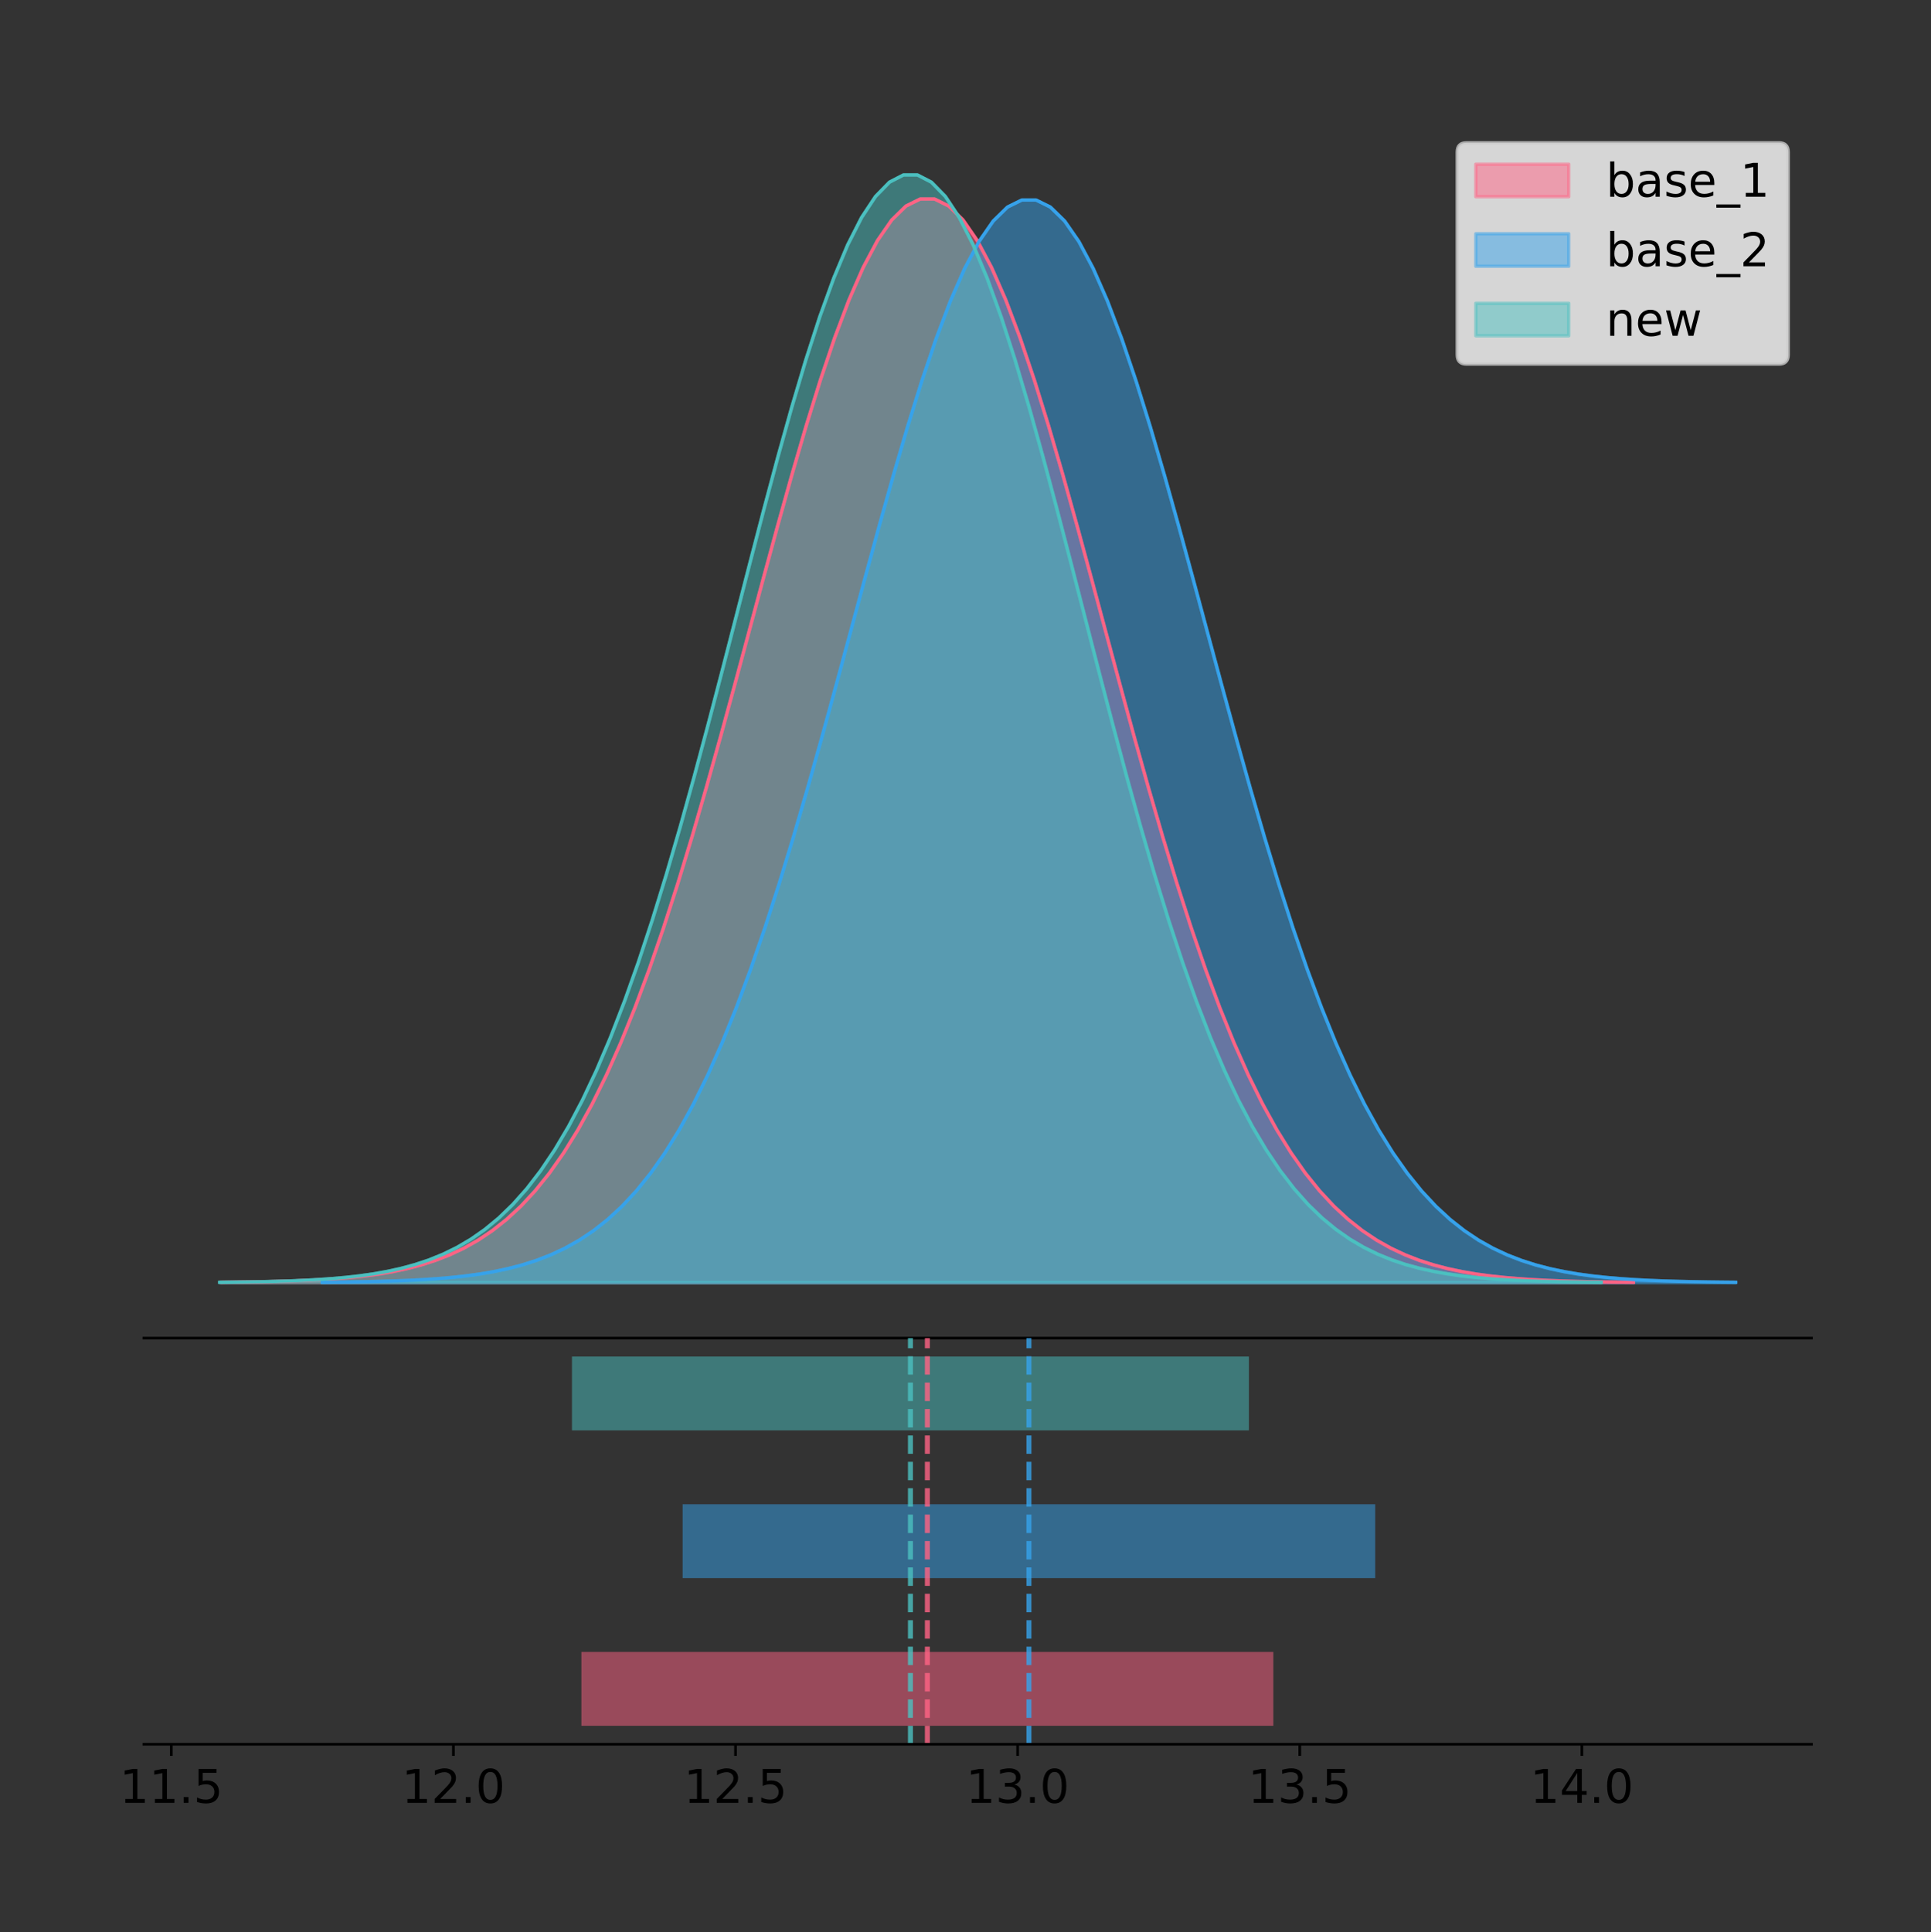 <?xml version="1.0" encoding="utf-8" standalone="no"?>
<!DOCTYPE svg PUBLIC "-//W3C//DTD SVG 1.1//EN"
  "http://www.w3.org/Graphics/SVG/1.1/DTD/svg11.dtd">
<!-- Created with matplotlib (https://matplotlib.org/) -->
<svg height="581.789pt" version="1.1" viewBox="0 0 581.54 581.789" width="581.54pt" xmlns="http://www.w3.org/2000/svg" xmlns:xlink="http://www.w3.org/1999/xlink">
 <rect x="0" y="0" width="581.54" height="581.789" fill="#333333" stroke="none"/>
 <defs>
  <style type="text/css">
*{stroke-linecap:butt;stroke-linejoin:round;}
  </style>
 </defs>
 <g id="figure_1">
  <g id="patch_1">
   <path d="M 0 581.789 
L 581.54 581.789 
L 581.54 0 
L 0 0 
z
" style="fill:none;"/>
  </g>
  <g id="axes_1">
   <g id="patch_2">
    <path d="M 43.34 402.93 
L 545.54 402.93 
L 545.54 36 
L 43.34 36 
z
" style="fill:none;"/>
   </g>
   <g id="PolyCollection_1">
    <defs>
     <path d="M 66.648 -195.538 
L 66.648 -195.648 
L 70.944 -195.689 
L 75.24 -195.744 
L 79.535 -195.819 
L 83.831 -195.917 
L 88.127 -196.046 
L 92.423 -196.215 
L 96.718 -196.435 
L 101.014 -196.718 
L 105.31 -197.08 
L 109.605 -197.541 
L 113.901 -198.122 
L 118.197 -198.849 
L 122.493 -199.754 
L 126.788 -200.872 
L 131.084 -202.241 
L 135.38 -203.908 
L 139.675 -205.92 
L 143.971 -208.333 
L 148.267 -211.204 
L 152.562 -214.594 
L 156.858 -218.567 
L 161.154 -223.187 
L 165.45 -228.518 
L 169.745 -234.621 
L 174.041 -241.551 
L 178.337 -249.358 
L 182.632 -258.08 
L 186.928 -267.742 
L 191.224 -278.354 
L 195.519 -289.908 
L 199.815 -302.374 
L 204.111 -315.699 
L 208.407 -329.806 
L 212.702 -344.593 
L 216.998 -359.932 
L 221.294 -375.669 
L 225.589 -391.628 
L 229.885 -407.612 
L 234.181 -423.406 
L 238.477 -438.782 
L 242.772 -453.505 
L 247.068 -467.34 
L 251.364 -480.052 
L 255.659 -491.42 
L 259.955 -501.24 
L 264.251 -509.33 
L 268.546 -515.538 
L 272.842 -519.745 
L 277.138 -521.869 
L 281.434 -521.869 
L 285.729 -519.745 
L 290.025 -515.538 
L 294.321 -509.33 
L 298.616 -501.24 
L 302.912 -491.42 
L 307.208 -480.052 
L 311.503 -467.34 
L 315.799 -453.505 
L 320.095 -438.782 
L 324.391 -423.406 
L 328.686 -407.612 
L 332.982 -391.628 
L 337.278 -375.669 
L 341.573 -359.932 
L 345.869 -344.593 
L 350.165 -329.806 
L 354.461 -315.699 
L 358.756 -302.374 
L 363.052 -289.908 
L 367.348 -278.354 
L 371.643 -267.742 
L 375.939 -258.08 
L 380.235 -249.358 
L 384.53 -241.551 
L 388.826 -234.621 
L 393.122 -228.518 
L 397.418 -223.187 
L 401.713 -218.567 
L 406.009 -214.594 
L 410.305 -211.204 
L 414.6 -208.333 
L 418.896 -205.92 
L 423.192 -203.908 
L 427.487 -202.241 
L 431.783 -200.872 
L 436.079 -199.754 
L 440.375 -198.849 
L 444.67 -198.122 
L 448.966 -197.541 
L 453.262 -197.08 
L 457.557 -196.718 
L 461.853 -196.435 
L 466.149 -196.215 
L 470.445 -196.046 
L 474.74 -195.917 
L 479.036 -195.819 
L 483.332 -195.744 
L 487.627 -195.689 
L 491.923 -195.648 
L 491.923 -195.538 
L 491.923 -195.538 
L 487.627 -195.538 
L 483.332 -195.538 
L 479.036 -195.538 
L 474.74 -195.538 
L 470.445 -195.538 
L 466.149 -195.538 
L 461.853 -195.538 
L 457.557 -195.538 
L 453.262 -195.538 
L 448.966 -195.538 
L 444.67 -195.538 
L 440.375 -195.538 
L 436.079 -195.538 
L 431.783 -195.538 
L 427.487 -195.538 
L 423.192 -195.538 
L 418.896 -195.538 
L 414.6 -195.538 
L 410.305 -195.538 
L 406.009 -195.538 
L 401.713 -195.538 
L 397.418 -195.538 
L 393.122 -195.538 
L 388.826 -195.538 
L 384.53 -195.538 
L 380.235 -195.538 
L 375.939 -195.538 
L 371.643 -195.538 
L 367.348 -195.538 
L 363.052 -195.538 
L 358.756 -195.538 
L 354.461 -195.538 
L 350.165 -195.538 
L 345.869 -195.538 
L 341.573 -195.538 
L 337.278 -195.538 
L 332.982 -195.538 
L 328.686 -195.538 
L 324.391 -195.538 
L 320.095 -195.538 
L 315.799 -195.538 
L 311.503 -195.538 
L 307.208 -195.538 
L 302.912 -195.538 
L 298.616 -195.538 
L 294.321 -195.538 
L 290.025 -195.538 
L 285.729 -195.538 
L 281.434 -195.538 
L 277.138 -195.538 
L 272.842 -195.538 
L 268.546 -195.538 
L 264.251 -195.538 
L 259.955 -195.538 
L 255.659 -195.538 
L 251.364 -195.538 
L 247.068 -195.538 
L 242.772 -195.538 
L 238.477 -195.538 
L 234.181 -195.538 
L 229.885 -195.538 
L 225.589 -195.538 
L 221.294 -195.538 
L 216.998 -195.538 
L 212.702 -195.538 
L 208.407 -195.538 
L 204.111 -195.538 
L 199.815 -195.538 
L 195.519 -195.538 
L 191.224 -195.538 
L 186.928 -195.538 
L 182.632 -195.538 
L 178.337 -195.538 
L 174.041 -195.538 
L 169.745 -195.538 
L 165.45 -195.538 
L 161.154 -195.538 
L 156.858 -195.538 
L 152.562 -195.538 
L 148.267 -195.538 
L 143.971 -195.538 
L 139.675 -195.538 
L 135.38 -195.538 
L 131.084 -195.538 
L 126.788 -195.538 
L 122.493 -195.538 
L 118.197 -195.538 
L 113.901 -195.538 
L 109.605 -195.538 
L 105.31 -195.538 
L 101.014 -195.538 
L 96.718 -195.538 
L 92.423 -195.538 
L 88.127 -195.538 
L 83.831 -195.538 
L 79.535 -195.538 
L 75.24 -195.538 
L 70.944 -195.538 
L 66.648 -195.538 
z
" id="meed1021088" style="stroke:#ff6384;stroke-opacity:0.5;"/>
    </defs>
    <g clip-path="url(#paa9673d8ad)">
     <use style="fill:#ff6384;fill-opacity:0.5;stroke:#ff6384;stroke-opacity:0.5;" x="0" xlink:href="#meed1021088" y="581.789"/>
    </g>
   </g>
   <g id="PolyCollection_2">
    <defs>
     <path d="M 97.032 -195.538 
L 97.032 -195.647 
L 101.332 -195.689 
L 105.632 -195.744 
L 109.931 -195.818 
L 114.231 -195.917 
L 118.531 -196.046 
L 122.831 -196.215 
L 127.131 -196.434 
L 131.43 -196.717 
L 135.73 -197.079 
L 140.03 -197.539 
L 144.33 -198.119 
L 148.63 -198.846 
L 152.929 -199.75 
L 157.229 -200.867 
L 161.529 -202.235 
L 165.829 -203.9 
L 170.129 -205.91 
L 174.428 -208.321 
L 178.728 -211.189 
L 183.028 -214.576 
L 187.328 -218.545 
L 191.628 -223.161 
L 195.927 -228.487 
L 200.227 -234.583 
L 204.527 -241.507 
L 208.827 -249.307 
L 213.127 -258.02 
L 217.426 -267.673 
L 221.726 -278.275 
L 226.026 -289.818 
L 230.326 -302.272 
L 234.626 -315.584 
L 238.925 -329.678 
L 243.225 -344.451 
L 247.525 -359.775 
L 251.825 -375.498 
L 256.125 -391.441 
L 260.425 -407.41 
L 264.724 -423.188 
L 269.024 -438.55 
L 273.324 -453.259 
L 277.624 -467.081 
L 281.924 -479.781 
L 286.223 -491.138 
L 290.523 -500.949 
L 294.823 -509.031 
L 299.123 -515.233 
L 303.423 -519.436 
L 307.722 -521.558 
L 312.022 -521.558 
L 316.322 -519.436 
L 320.622 -515.233 
L 324.922 -509.031 
L 329.221 -500.949 
L 333.521 -491.138 
L 337.821 -479.781 
L 342.121 -467.081 
L 346.421 -453.259 
L 350.72 -438.55 
L 355.02 -423.188 
L 359.32 -407.41 
L 363.62 -391.441 
L 367.92 -375.498 
L 372.219 -359.775 
L 376.519 -344.451 
L 380.819 -329.678 
L 385.119 -315.584 
L 389.419 -302.272 
L 393.718 -289.818 
L 398.018 -278.275 
L 402.318 -267.673 
L 406.618 -258.02 
L 410.918 -249.307 
L 415.217 -241.507 
L 419.517 -234.583 
L 423.817 -228.487 
L 428.117 -223.161 
L 432.417 -218.545 
L 436.716 -214.576 
L 441.016 -211.189 
L 445.316 -208.321 
L 449.616 -205.91 
L 453.916 -203.9 
L 458.215 -202.235 
L 462.515 -200.867 
L 466.815 -199.75 
L 471.115 -198.846 
L 475.415 -198.119 
L 479.714 -197.539 
L 484.014 -197.079 
L 488.314 -196.717 
L 492.614 -196.434 
L 496.914 -196.215 
L 501.213 -196.046 
L 505.513 -195.917 
L 509.813 -195.818 
L 514.113 -195.744 
L 518.413 -195.689 
L 522.713 -195.647 
L 522.713 -195.538 
L 522.713 -195.538 
L 518.413 -195.538 
L 514.113 -195.538 
L 509.813 -195.538 
L 505.513 -195.538 
L 501.213 -195.538 
L 496.914 -195.538 
L 492.614 -195.538 
L 488.314 -195.538 
L 484.014 -195.538 
L 479.714 -195.538 
L 475.415 -195.538 
L 471.115 -195.538 
L 466.815 -195.538 
L 462.515 -195.538 
L 458.215 -195.538 
L 453.916 -195.538 
L 449.616 -195.538 
L 445.316 -195.538 
L 441.016 -195.538 
L 436.716 -195.538 
L 432.417 -195.538 
L 428.117 -195.538 
L 423.817 -195.538 
L 419.517 -195.538 
L 415.217 -195.538 
L 410.918 -195.538 
L 406.618 -195.538 
L 402.318 -195.538 
L 398.018 -195.538 
L 393.718 -195.538 
L 389.419 -195.538 
L 385.119 -195.538 
L 380.819 -195.538 
L 376.519 -195.538 
L 372.219 -195.538 
L 367.92 -195.538 
L 363.62 -195.538 
L 359.32 -195.538 
L 355.02 -195.538 
L 350.72 -195.538 
L 346.421 -195.538 
L 342.121 -195.538 
L 337.821 -195.538 
L 333.521 -195.538 
L 329.221 -195.538 
L 324.922 -195.538 
L 320.622 -195.538 
L 316.322 -195.538 
L 312.022 -195.538 
L 307.722 -195.538 
L 303.423 -195.538 
L 299.123 -195.538 
L 294.823 -195.538 
L 290.523 -195.538 
L 286.223 -195.538 
L 281.924 -195.538 
L 277.624 -195.538 
L 273.324 -195.538 
L 269.024 -195.538 
L 264.724 -195.538 
L 260.425 -195.538 
L 256.125 -195.538 
L 251.825 -195.538 
L 247.525 -195.538 
L 243.225 -195.538 
L 238.925 -195.538 
L 234.626 -195.538 
L 230.326 -195.538 
L 226.026 -195.538 
L 221.726 -195.538 
L 217.426 -195.538 
L 213.127 -195.538 
L 208.827 -195.538 
L 204.527 -195.538 
L 200.227 -195.538 
L 195.927 -195.538 
L 191.628 -195.538 
L 187.328 -195.538 
L 183.028 -195.538 
L 178.728 -195.538 
L 174.428 -195.538 
L 170.129 -195.538 
L 165.829 -195.538 
L 161.529 -195.538 
L 157.229 -195.538 
L 152.929 -195.538 
L 148.63 -195.538 
L 144.33 -195.538 
L 140.03 -195.538 
L 135.73 -195.538 
L 131.43 -195.538 
L 127.131 -195.538 
L 122.831 -195.538 
L 118.531 -195.538 
L 114.231 -195.538 
L 109.931 -195.538 
L 105.632 -195.538 
L 101.332 -195.538 
L 97.032 -195.538 
z
" id="ma7faab17ca" style="stroke:#36a2eb;stroke-opacity:0.5;"/>
    </defs>
    <g clip-path="url(#paa9673d8ad)">
     <use style="fill:#36a2eb;fill-opacity:0.5;stroke:#36a2eb;stroke-opacity:0.5;" x="0" xlink:href="#ma7faab17ca" y="581.789"/>
    </g>
   </g>
   <g id="PolyCollection_3">
    <defs>
     <path d="M 66.167 -195.538 
L 66.167 -195.65 
L 70.369 -195.692 
L 74.572 -195.749 
L 78.774 -195.825 
L 82.977 -195.925 
L 87.179 -196.058 
L 91.382 -196.23 
L 95.584 -196.455 
L 99.787 -196.744 
L 103.989 -197.115 
L 108.191 -197.585 
L 112.394 -198.179 
L 116.596 -198.923 
L 120.799 -199.848 
L 125.001 -200.99 
L 129.204 -202.39 
L 133.406 -204.093 
L 137.609 -206.151 
L 141.811 -208.617 
L 146.013 -211.552 
L 150.216 -215.017 
L 154.418 -219.078 
L 158.621 -223.801 
L 162.823 -229.25 
L 167.026 -235.488 
L 171.228 -242.572 
L 175.431 -250.552 
L 179.633 -259.468 
L 183.835 -269.344 
L 188.038 -280.192 
L 192.24 -292.002 
L 196.443 -304.744 
L 200.645 -318.365 
L 204.848 -332.786 
L 209.05 -347.901 
L 213.253 -363.58 
L 217.455 -379.667 
L 221.657 -395.98 
L 225.86 -412.318 
L 230.062 -428.462 
L 234.265 -444.18 
L 238.467 -459.23 
L 242.67 -473.372 
L 246.872 -486.366 
L 251.075 -497.987 
L 255.277 -508.025 
L 259.479 -516.294 
L 263.682 -522.64 
L 267.884 -526.94 
L 272.087 -529.111 
L 276.289 -529.111 
L 280.492 -526.94 
L 284.694 -522.64 
L 288.896 -516.294 
L 293.099 -508.025 
L 297.301 -497.987 
L 301.504 -486.366 
L 305.706 -473.372 
L 309.909 -459.23 
L 314.111 -444.18 
L 318.314 -428.462 
L 322.516 -412.318 
L 326.718 -395.98 
L 330.921 -379.667 
L 335.123 -363.58 
L 339.326 -347.901 
L 343.528 -332.786 
L 347.731 -318.365 
L 351.933 -304.744 
L 356.136 -292.002 
L 360.338 -280.192 
L 364.54 -269.344 
L 368.743 -259.468 
L 372.945 -250.552 
L 377.148 -242.572 
L 381.35 -235.488 
L 385.553 -229.25 
L 389.755 -223.801 
L 393.958 -219.078 
L 398.16 -215.017 
L 402.362 -211.552 
L 406.565 -208.617 
L 410.767 -206.151 
L 414.97 -204.093 
L 419.172 -202.39 
L 423.375 -200.99 
L 427.577 -199.848 
L 431.78 -198.923 
L 435.982 -198.179 
L 440.184 -197.585 
L 444.387 -197.115 
L 448.589 -196.744 
L 452.792 -196.455 
L 456.994 -196.23 
L 461.197 -196.058 
L 465.399 -195.925 
L 469.602 -195.825 
L 473.804 -195.749 
L 478.006 -195.692 
L 482.209 -195.65 
L 482.209 -195.538 
L 482.209 -195.538 
L 478.006 -195.538 
L 473.804 -195.538 
L 469.602 -195.538 
L 465.399 -195.538 
L 461.197 -195.538 
L 456.994 -195.538 
L 452.792 -195.538 
L 448.589 -195.538 
L 444.387 -195.538 
L 440.184 -195.538 
L 435.982 -195.538 
L 431.78 -195.538 
L 427.577 -195.538 
L 423.375 -195.538 
L 419.172 -195.538 
L 414.97 -195.538 
L 410.767 -195.538 
L 406.565 -195.538 
L 402.362 -195.538 
L 398.16 -195.538 
L 393.958 -195.538 
L 389.755 -195.538 
L 385.553 -195.538 
L 381.35 -195.538 
L 377.148 -195.538 
L 372.945 -195.538 
L 368.743 -195.538 
L 364.54 -195.538 
L 360.338 -195.538 
L 356.136 -195.538 
L 351.933 -195.538 
L 347.731 -195.538 
L 343.528 -195.538 
L 339.326 -195.538 
L 335.123 -195.538 
L 330.921 -195.538 
L 326.718 -195.538 
L 322.516 -195.538 
L 318.314 -195.538 
L 314.111 -195.538 
L 309.909 -195.538 
L 305.706 -195.538 
L 301.504 -195.538 
L 297.301 -195.538 
L 293.099 -195.538 
L 288.896 -195.538 
L 284.694 -195.538 
L 280.492 -195.538 
L 276.289 -195.538 
L 272.087 -195.538 
L 267.884 -195.538 
L 263.682 -195.538 
L 259.479 -195.538 
L 255.277 -195.538 
L 251.075 -195.538 
L 246.872 -195.538 
L 242.67 -195.538 
L 238.467 -195.538 
L 234.265 -195.538 
L 230.062 -195.538 
L 225.86 -195.538 
L 221.657 -195.538 
L 217.455 -195.538 
L 213.253 -195.538 
L 209.05 -195.538 
L 204.848 -195.538 
L 200.645 -195.538 
L 196.443 -195.538 
L 192.24 -195.538 
L 188.038 -195.538 
L 183.835 -195.538 
L 179.633 -195.538 
L 175.431 -195.538 
L 171.228 -195.538 
L 167.026 -195.538 
L 162.823 -195.538 
L 158.621 -195.538 
L 154.418 -195.538 
L 150.216 -195.538 
L 146.013 -195.538 
L 141.811 -195.538 
L 137.609 -195.538 
L 133.406 -195.538 
L 129.204 -195.538 
L 125.001 -195.538 
L 120.799 -195.538 
L 116.596 -195.538 
L 112.394 -195.538 
L 108.191 -195.538 
L 103.989 -195.538 
L 99.787 -195.538 
L 95.584 -195.538 
L 91.382 -195.538 
L 87.179 -195.538 
L 82.977 -195.538 
L 78.774 -195.538 
L 74.572 -195.538 
L 70.369 -195.538 
L 66.167 -195.538 
z
" id="m0d12534c31" style="stroke:#4bc0c0;stroke-opacity:0.5;"/>
    </defs>
    <g clip-path="url(#paa9673d8ad)">
     <use style="fill:#4bc0c0;fill-opacity:0.5;stroke:#4bc0c0;stroke-opacity:0.5;" x="0" xlink:href="#m0d12534c31" y="581.789"/>
    </g>
   </g>
   <g id="line2d_1">
    <path clip-path="url(#paa9673d8ad)" d="M 66.648 386.142 
L 70.944 386.1 
L 75.24 386.045 
L 79.535 385.971 
L 83.831 385.873 
L 88.127 385.743 
L 92.423 385.574 
L 96.718 385.354 
L 101.014 385.071 
L 105.31 384.709 
L 109.605 384.249 
L 113.901 383.668 
L 118.197 382.94 
L 122.493 382.035 
L 126.788 380.918 
L 131.084 379.548 
L 135.38 377.882 
L 139.675 375.869 
L 143.971 373.456 
L 148.267 370.585 
L 152.562 367.195 
L 156.858 363.222 
L 161.154 358.602 
L 165.45 353.271 
L 169.745 347.169 
L 174.041 340.238 
L 178.337 332.431 
L 182.632 323.71 
L 186.928 314.047 
L 191.224 303.435 
L 195.519 291.882 
L 199.815 279.416 
L 204.111 266.091 
L 208.407 251.983 
L 212.702 237.196 
L 216.998 221.857 
L 221.294 206.12 
L 225.589 190.161 
L 229.885 174.177 
L 234.181 158.384 
L 238.477 143.008 
L 242.772 128.284 
L 247.068 114.45 
L 251.364 101.737 
L 255.659 90.369 
L 259.955 80.549 
L 264.251 72.459 
L 268.546 66.251 
L 272.842 62.045 
L 277.138 59.921 
L 281.434 59.921 
L 285.729 62.045 
L 290.025 66.251 
L 294.321 72.459 
L 298.616 80.549 
L 302.912 90.369 
L 307.208 101.737 
L 311.503 114.45 
L 315.799 128.284 
L 320.095 143.008 
L 324.391 158.384 
L 328.686 174.177 
L 332.982 190.161 
L 337.278 206.12 
L 341.573 221.857 
L 345.869 237.196 
L 350.165 251.983 
L 354.461 266.091 
L 358.756 279.416 
L 363.052 291.882 
L 367.348 303.435 
L 371.643 314.047 
L 375.939 323.71 
L 380.235 332.431 
L 384.53 340.238 
L 388.826 347.169 
L 393.122 353.271 
L 397.418 358.602 
L 401.713 363.222 
L 406.009 367.195 
L 410.305 370.585 
L 414.6 373.456 
L 418.896 375.869 
L 423.192 377.882 
L 427.487 379.548 
L 431.783 380.918 
L 436.079 382.035 
L 440.375 382.94 
L 444.67 383.668 
L 448.966 384.249 
L 453.262 384.709 
L 457.557 385.071 
L 461.853 385.354 
L 466.149 385.574 
L 470.445 385.743 
L 474.74 385.873 
L 479.036 385.971 
L 483.332 386.045 
L 487.627 386.1 
L 491.923 386.142 
" style="fill:none;stroke:#ff6384;stroke-linecap:square;"/>
   </g>
   <g id="line2d_2">
    <path clip-path="url(#paa9673d8ad)" d="M 97.032 386.142 
L 101.332 386.101 
L 105.632 386.045 
L 109.931 385.971 
L 114.231 385.873 
L 118.531 385.744 
L 122.831 385.575 
L 127.131 385.355 
L 131.43 385.072 
L 135.73 384.71 
L 140.03 384.25 
L 144.33 383.67 
L 148.63 382.943 
L 152.929 382.039 
L 157.229 380.923 
L 161.529 379.554 
L 165.829 377.89 
L 170.129 375.879 
L 174.428 373.469 
L 178.728 370.6 
L 183.028 367.213 
L 187.328 363.244 
L 191.628 358.629 
L 195.927 353.303 
L 200.227 347.206 
L 204.527 340.282 
L 208.827 332.483 
L 213.127 323.769 
L 217.426 314.116 
L 221.726 303.514 
L 226.026 291.971 
L 230.326 279.518 
L 234.626 266.205 
L 238.925 252.111 
L 243.225 237.338 
L 247.525 222.014 
L 251.825 206.292 
L 256.125 190.348 
L 260.425 174.38 
L 264.724 158.601 
L 269.024 143.24 
L 273.324 128.53 
L 277.624 114.709 
L 281.924 102.009 
L 286.223 90.651 
L 290.523 80.84 
L 294.823 72.758 
L 299.123 66.556 
L 303.423 62.354 
L 307.722 60.232 
L 312.022 60.232 
L 316.322 62.354 
L 320.622 66.556 
L 324.922 72.758 
L 329.221 80.84 
L 333.521 90.651 
L 337.821 102.009 
L 342.121 114.709 
L 346.421 128.53 
L 350.72 143.24 
L 355.02 158.601 
L 359.32 174.38 
L 363.62 190.348 
L 367.92 206.292 
L 372.219 222.014 
L 376.519 237.338 
L 380.819 252.111 
L 385.119 266.205 
L 389.419 279.518 
L 393.718 291.971 
L 398.018 303.514 
L 402.318 314.116 
L 406.618 323.769 
L 410.918 332.483 
L 415.217 340.282 
L 419.517 347.206 
L 423.817 353.303 
L 428.117 358.629 
L 432.417 363.244 
L 436.716 367.213 
L 441.016 370.6 
L 445.316 373.469 
L 449.616 375.879 
L 453.916 377.89 
L 458.215 379.554 
L 462.515 380.923 
L 466.815 382.039 
L 471.115 382.943 
L 475.415 383.67 
L 479.714 384.25 
L 484.014 384.71 
L 488.314 385.072 
L 492.614 385.355 
L 496.914 385.575 
L 501.213 385.744 
L 505.513 385.873 
L 509.813 385.971 
L 514.113 386.045 
L 518.413 386.101 
L 522.713 386.142 
" style="fill:none;stroke:#36a2eb;stroke-linecap:square;"/>
   </g>
   <g id="line2d_3">
    <path clip-path="url(#paa9673d8ad)" d="M 66.167 386.139 
L 70.369 386.097 
L 74.572 386.04 
L 78.774 385.965 
L 82.977 385.864 
L 87.179 385.732 
L 91.382 385.559 
L 95.584 385.334 
L 99.787 385.045 
L 103.989 384.675 
L 108.191 384.204 
L 112.394 383.61 
L 116.596 382.867 
L 120.799 381.941 
L 125.001 380.799 
L 129.204 379.399 
L 133.406 377.696 
L 137.609 375.639 
L 141.811 373.172 
L 146.013 370.238 
L 150.216 366.772 
L 154.418 362.711 
L 158.621 357.989 
L 162.823 352.539 
L 167.026 346.301 
L 171.228 339.217 
L 175.431 331.237 
L 179.633 322.322 
L 183.835 312.445 
L 188.038 301.597 
L 192.24 289.787 
L 196.443 277.045 
L 200.645 263.424 
L 204.848 249.004 
L 209.05 233.888 
L 213.253 218.209 
L 217.455 202.123 
L 221.657 185.809 
L 225.86 169.471 
L 230.062 153.327 
L 234.265 137.61 
L 238.467 122.559 
L 242.67 108.418 
L 246.872 95.423 
L 251.075 83.803 
L 255.277 73.765 
L 259.479 65.495 
L 263.682 59.15 
L 267.884 54.85 
L 272.087 52.679 
L 276.289 52.679 
L 280.492 54.85 
L 284.694 59.15 
L 288.896 65.495 
L 293.099 73.765 
L 297.301 83.803 
L 301.504 95.423 
L 305.706 108.418 
L 309.909 122.559 
L 314.111 137.61 
L 318.314 153.327 
L 322.516 169.471 
L 326.718 185.809 
L 330.921 202.123 
L 335.123 218.209 
L 339.326 233.888 
L 343.528 249.004 
L 347.731 263.424 
L 351.933 277.045 
L 356.136 289.787 
L 360.338 301.597 
L 364.54 312.445 
L 368.743 322.322 
L 372.945 331.237 
L 377.148 339.217 
L 381.35 346.301 
L 385.553 352.539 
L 389.755 357.989 
L 393.958 362.711 
L 398.16 366.772 
L 402.362 370.238 
L 406.565 373.172 
L 410.767 375.639 
L 414.97 377.696 
L 419.172 379.399 
L 423.375 380.799 
L 427.577 381.941 
L 431.78 382.867 
L 435.982 383.61 
L 440.184 384.204 
L 444.387 384.675 
L 448.589 385.045 
L 452.792 385.334 
L 456.994 385.559 
L 461.197 385.732 
L 465.399 385.864 
L 469.602 385.965 
L 473.804 386.04 
L 478.006 386.097 
L 482.209 386.139 
" style="fill:none;stroke:#4bc0c0;stroke-linecap:square;"/>
   </g>
   <g id="patch_3">
    <path d="M 43.34 402.93 
L 545.54 402.93 
" style="fill:none;stroke:#000000;stroke-linecap:square;stroke-linejoin:miter;stroke-width:0.8;"/>
   </g>
   <g id="legend_1">
    <g id="patch_4">
     <path d="M 441.658 109.627 
L 535.74 109.627 
Q 538.54 109.627 538.54 106.827 
L 538.54 45.8 
Q 538.54 43 535.74 43 
L 441.658 43 
Q 438.858 43 438.858 45.8 
L 438.858 106.827 
Q 438.858 109.627 441.658 109.627 
z
" style="fill:#ffffff;opacity:0.8;stroke:#cccccc;stroke-linejoin:miter;"/>
    </g>
    <g id="patch_5">
     <path d="M 444.458 59.238 
L 472.458 59.238 
L 472.458 49.438 
L 444.458 49.438 
z
" style="fill:#ff6384;opacity:0.5;stroke:#ff6384;stroke-linejoin:miter;"/>
    </g>
    <g id="text_1">
     <!-- base_1 -->
     <defs>
      <path d="M 48.688 27.297 
Q 48.688 37.203 44.609 42.844 
Q 40.531 48.484 33.406 48.484 
Q 26.266 48.484 22.188 42.844 
Q 18.109 37.203 18.109 27.297 
Q 18.109 17.391 22.188 11.75 
Q 26.266 6.109 33.406 6.109 
Q 40.531 6.109 44.609 11.75 
Q 48.688 17.391 48.688 27.297 
z
M 18.109 46.391 
Q 20.953 51.266 25.266 53.625 
Q 29.594 56 35.594 56 
Q 45.562 56 51.781 48.094 
Q 58.016 40.188 58.016 27.297 
Q 58.016 14.406 51.781 6.484 
Q 45.562 -1.422 35.594 -1.422 
Q 29.594 -1.422 25.266 0.953 
Q 20.953 3.328 18.109 8.203 
L 18.109 0 
L 9.078 0 
L 9.078 75.984 
L 18.109 75.984 
z
" id="DejaVuSans-98"/>
      <path d="M 34.281 27.484 
Q 23.391 27.484 19.188 25 
Q 14.984 22.516 14.984 16.5 
Q 14.984 11.719 18.141 8.906 
Q 21.297 6.109 26.703 6.109 
Q 34.188 6.109 38.703 11.406 
Q 43.219 16.703 43.219 25.484 
L 43.219 27.484 
z
M 52.203 31.203 
L 52.203 0 
L 43.219 0 
L 43.219 8.297 
Q 40.141 3.328 35.547 0.953 
Q 30.953 -1.422 24.312 -1.422 
Q 15.922 -1.422 10.953 3.297 
Q 6 8.016 6 15.922 
Q 6 25.141 12.172 29.828 
Q 18.359 34.516 30.609 34.516 
L 43.219 34.516 
L 43.219 35.406 
Q 43.219 41.609 39.141 45 
Q 35.062 48.391 27.688 48.391 
Q 23 48.391 18.547 47.266 
Q 14.109 46.141 10.016 43.891 
L 10.016 52.203 
Q 14.938 54.109 19.578 55.047 
Q 24.219 56 28.609 56 
Q 40.484 56 46.344 49.844 
Q 52.203 43.703 52.203 31.203 
z
" id="DejaVuSans-97"/>
      <path d="M 44.281 53.078 
L 44.281 44.578 
Q 40.484 46.531 36.375 47.5 
Q 32.281 48.484 27.875 48.484 
Q 21.188 48.484 17.844 46.438 
Q 14.5 44.391 14.5 40.281 
Q 14.5 37.156 16.891 35.375 
Q 19.281 33.594 26.516 31.984 
L 29.594 31.297 
Q 39.156 29.25 43.188 25.516 
Q 47.219 21.781 47.219 15.094 
Q 47.219 7.469 41.188 3.016 
Q 35.156 -1.422 24.609 -1.422 
Q 20.219 -1.422 15.453 -0.562 
Q 10.688 0.297 5.422 2 
L 5.422 11.281 
Q 10.406 8.688 15.234 7.391 
Q 20.062 6.109 24.812 6.109 
Q 31.156 6.109 34.562 8.281 
Q 37.984 10.453 37.984 14.406 
Q 37.984 18.062 35.516 20.016 
Q 33.062 21.969 24.703 23.781 
L 21.578 24.516 
Q 13.234 26.266 9.516 29.906 
Q 5.812 33.547 5.812 39.891 
Q 5.812 47.609 11.281 51.797 
Q 16.75 56 26.812 56 
Q 31.781 56 36.172 55.266 
Q 40.578 54.547 44.281 53.078 
z
" id="DejaVuSans-115"/>
      <path d="M 56.203 29.594 
L 56.203 25.203 
L 14.891 25.203 
Q 15.484 15.922 20.484 11.062 
Q 25.484 6.203 34.422 6.203 
Q 39.594 6.203 44.453 7.469 
Q 49.312 8.734 54.109 11.281 
L 54.109 2.781 
Q 49.266 0.734 44.188 -0.344 
Q 39.109 -1.422 33.891 -1.422 
Q 20.797 -1.422 13.156 6.188 
Q 5.516 13.812 5.516 26.812 
Q 5.516 40.234 12.766 48.109 
Q 20.016 56 32.328 56 
Q 43.359 56 49.781 48.891 
Q 56.203 41.797 56.203 29.594 
z
M 47.219 32.234 
Q 47.125 39.594 43.094 43.984 
Q 39.062 48.391 32.422 48.391 
Q 24.906 48.391 20.391 44.141 
Q 15.875 39.891 15.188 32.172 
z
" id="DejaVuSans-101"/>
      <path d="M 50.984 -16.609 
L 50.984 -23.578 
L -0.984 -23.578 
L -0.984 -16.609 
z
" id="DejaVuSans-95"/>
      <path d="M 12.406 8.297 
L 28.516 8.297 
L 28.516 63.922 
L 10.984 60.406 
L 10.984 69.391 
L 28.422 72.906 
L 38.281 72.906 
L 38.281 8.297 
L 54.391 8.297 
L 54.391 0 
L 12.406 0 
z
" id="DejaVuSans-49"/>
     </defs>
     <g transform="translate(483.658 59.238)scale(0.14 -0.14)">
      <use xlink:href="#DejaVuSans-98"/>
      <use x="63.477" xlink:href="#DejaVuSans-97"/>
      <use x="124.756" xlink:href="#DejaVuSans-115"/>
      <use x="176.855" xlink:href="#DejaVuSans-101"/>
      <use x="238.379" xlink:href="#DejaVuSans-95"/>
      <use x="288.379" xlink:href="#DejaVuSans-49"/>
     </g>
    </g>
    <g id="patch_6">
     <path d="M 444.458 80.177 
L 472.458 80.177 
L 472.458 70.377 
L 444.458 70.377 
z
" style="fill:#36a2eb;opacity:0.5;stroke:#36a2eb;stroke-linejoin:miter;"/>
    </g>
    <g id="text_2">
     <!-- base_2 -->
     <defs>
      <path d="M 19.188 8.297 
L 53.609 8.297 
L 53.609 0 
L 7.328 0 
L 7.328 8.297 
Q 12.938 14.109 22.625 23.891 
Q 32.328 33.688 34.812 36.531 
Q 39.547 41.844 41.422 45.531 
Q 43.312 49.219 43.312 52.781 
Q 43.312 58.594 39.234 62.25 
Q 35.156 65.922 28.609 65.922 
Q 23.969 65.922 18.812 64.312 
Q 13.672 62.703 7.812 59.422 
L 7.812 69.391 
Q 13.766 71.781 18.938 73 
Q 24.125 74.219 28.422 74.219 
Q 39.75 74.219 46.484 68.547 
Q 53.219 62.891 53.219 53.422 
Q 53.219 48.922 51.531 44.891 
Q 49.859 40.875 45.406 35.406 
Q 44.188 33.984 37.641 27.219 
Q 31.109 20.453 19.188 8.297 
z
" id="DejaVuSans-50"/>
     </defs>
     <g transform="translate(483.658 80.177)scale(0.14 -0.14)">
      <use xlink:href="#DejaVuSans-98"/>
      <use x="63.477" xlink:href="#DejaVuSans-97"/>
      <use x="124.756" xlink:href="#DejaVuSans-115"/>
      <use x="176.855" xlink:href="#DejaVuSans-101"/>
      <use x="238.379" xlink:href="#DejaVuSans-95"/>
      <use x="288.379" xlink:href="#DejaVuSans-50"/>
     </g>
    </g>
    <g id="patch_7">
     <path d="M 444.458 101.115 
L 472.458 101.115 
L 472.458 91.315 
L 444.458 91.315 
z
" style="fill:#4bc0c0;opacity:0.5;stroke:#4bc0c0;stroke-linejoin:miter;"/>
    </g>
    <g id="text_3">
     <!-- new -->
     <defs>
      <path d="M 54.891 33.016 
L 54.891 0 
L 45.906 0 
L 45.906 32.719 
Q 45.906 40.484 42.875 44.328 
Q 39.844 48.188 33.797 48.188 
Q 26.516 48.188 22.312 43.547 
Q 18.109 38.922 18.109 30.906 
L 18.109 0 
L 9.078 0 
L 9.078 54.688 
L 18.109 54.688 
L 18.109 46.188 
Q 21.344 51.125 25.703 53.562 
Q 30.078 56 35.797 56 
Q 45.219 56 50.047 50.172 
Q 54.891 44.344 54.891 33.016 
z
" id="DejaVuSans-110"/>
      <path d="M 4.203 54.688 
L 13.188 54.688 
L 24.422 12.016 
L 35.594 54.688 
L 46.188 54.688 
L 57.422 12.016 
L 68.609 54.688 
L 77.594 54.688 
L 63.281 0 
L 52.688 0 
L 40.922 44.828 
L 29.109 0 
L 18.5 0 
z
" id="DejaVuSans-119"/>
     </defs>
     <g transform="translate(483.658 101.115)scale(0.14 -0.14)">
      <use xlink:href="#DejaVuSans-110"/>
      <use x="63.379" xlink:href="#DejaVuSans-101"/>
      <use x="124.902" xlink:href="#DejaVuSans-119"/>
     </g>
    </g>
   </g>
  </g>
  <g id="axes_2">
   <g id="patch_8">
    <path d="M 43.34 525.24 
L 545.54 525.24 
L 545.54 402.93 
L 43.34 402.93 
z
" style="fill:none;"/>
   </g>
   <g id="patch_9">
    <path clip-path="url(#pe2f213686c)" d="M 175.093 519.68 
L 383.478 519.68 
L 383.478 497.442 
L 175.093 497.442 
z
" style="fill:#ff6384;opacity:0.5;"/>
   </g>
   <g id="patch_10">
    <path clip-path="url(#pe2f213686c)" d="M 205.581 475.204 
L 414.164 475.204 
L 414.164 452.966 
L 205.581 452.966 
z
" style="fill:#36a2eb;opacity:0.5;"/>
   </g>
   <g id="patch_11">
    <path clip-path="url(#pe2f213686c)" d="M 172.258 430.728 
L 376.118 430.728 
L 376.118 408.49 
L 172.258 408.49 
z
" style="fill:#4bc0c0;opacity:0.5;"/>
   </g>
   <g id="matplotlib.axis_1">
    <g id="xtick_1">
     <g id="line2d_4">
      <defs>
       <path d="M 0 0 
L 0 3.5 
" id="m6ef376ef48" style="stroke:#000000;stroke-width:0.8;"/>
      </defs>
      <g>
       <use style="stroke:#000000;stroke-width:0.8;" x="51.586" xlink:href="#m6ef376ef48" y="525.24"/>
      </g>
     </g>
     <g id="text_4">
      <!-- 11.5 -->
      <defs>
       <path d="M 10.688 12.406 
L 21 12.406 
L 21 0 
L 10.688 0 
z
" id="DejaVuSans-46"/>
       <path d="M 10.797 72.906 
L 49.516 72.906 
L 49.516 64.594 
L 19.828 64.594 
L 19.828 46.734 
Q 21.969 47.469 24.109 47.828 
Q 26.266 48.188 28.422 48.188 
Q 40.625 48.188 47.75 41.5 
Q 54.891 34.812 54.891 23.391 
Q 54.891 11.625 47.562 5.094 
Q 40.234 -1.422 26.906 -1.422 
Q 22.312 -1.422 17.547 -0.641 
Q 12.797 0.141 7.719 1.703 
L 7.719 11.625 
Q 12.109 9.234 16.797 8.062 
Q 21.484 6.891 26.703 6.891 
Q 35.156 6.891 40.078 11.328 
Q 45.016 15.766 45.016 23.391 
Q 45.016 31 40.078 35.438 
Q 35.156 39.891 26.703 39.891 
Q 22.75 39.891 18.812 39.016 
Q 14.891 38.141 10.797 36.281 
z
" id="DejaVuSans-53"/>
      </defs>
      <g transform="translate(36 542.878)scale(0.14 -0.14)">
       <use xlink:href="#DejaVuSans-49"/>
       <use x="63.623" xlink:href="#DejaVuSans-49"/>
       <use x="127.246" xlink:href="#DejaVuSans-46"/>
       <use x="159.033" xlink:href="#DejaVuSans-53"/>
      </g>
     </g>
    </g>
    <g id="xtick_2">
     <g id="line2d_5">
      <g>
       <use style="stroke:#000000;stroke-width:0.8;" x="136.549" xlink:href="#m6ef376ef48" y="525.24"/>
      </g>
     </g>
     <g id="text_5">
      <!-- 12.0 -->
      <defs>
       <path d="M 31.781 66.406 
Q 24.172 66.406 20.328 58.906 
Q 16.5 51.422 16.5 36.375 
Q 16.5 21.391 20.328 13.891 
Q 24.172 6.391 31.781 6.391 
Q 39.453 6.391 43.281 13.891 
Q 47.125 21.391 47.125 36.375 
Q 47.125 51.422 43.281 58.906 
Q 39.453 66.406 31.781 66.406 
z
M 31.781 74.219 
Q 44.047 74.219 50.516 64.516 
Q 56.984 54.828 56.984 36.375 
Q 56.984 17.969 50.516 8.266 
Q 44.047 -1.422 31.781 -1.422 
Q 19.531 -1.422 13.062 8.266 
Q 6.594 17.969 6.594 36.375 
Q 6.594 54.828 13.062 64.516 
Q 19.531 74.219 31.781 74.219 
z
" id="DejaVuSans-48"/>
      </defs>
      <g transform="translate(120.963 542.878)scale(0.14 -0.14)">
       <use xlink:href="#DejaVuSans-49"/>
       <use x="63.623" xlink:href="#DejaVuSans-50"/>
       <use x="127.246" xlink:href="#DejaVuSans-46"/>
       <use x="159.033" xlink:href="#DejaVuSans-48"/>
      </g>
     </g>
    </g>
    <g id="xtick_3">
     <g id="line2d_6">
      <g>
       <use style="stroke:#000000;stroke-width:0.8;" x="221.511" xlink:href="#m6ef376ef48" y="525.24"/>
      </g>
     </g>
     <g id="text_6">
      <!-- 12.5 -->
      <g transform="translate(205.925 542.878)scale(0.14 -0.14)">
       <use xlink:href="#DejaVuSans-49"/>
       <use x="63.623" xlink:href="#DejaVuSans-50"/>
       <use x="127.246" xlink:href="#DejaVuSans-46"/>
       <use x="159.033" xlink:href="#DejaVuSans-53"/>
      </g>
     </g>
    </g>
    <g id="xtick_4">
     <g id="line2d_7">
      <g>
       <use style="stroke:#000000;stroke-width:0.8;" x="306.474" xlink:href="#m6ef376ef48" y="525.24"/>
      </g>
     </g>
     <g id="text_7">
      <!-- 13.0 -->
      <defs>
       <path d="M 40.578 39.312 
Q 47.656 37.797 51.625 33 
Q 55.609 28.219 55.609 21.188 
Q 55.609 10.406 48.188 4.484 
Q 40.766 -1.422 27.094 -1.422 
Q 22.516 -1.422 17.656 -0.516 
Q 12.797 0.391 7.625 2.203 
L 7.625 11.719 
Q 11.719 9.328 16.594 8.109 
Q 21.484 6.891 26.812 6.891 
Q 36.078 6.891 40.938 10.547 
Q 45.797 14.203 45.797 21.188 
Q 45.797 27.641 41.281 31.266 
Q 36.766 34.906 28.719 34.906 
L 20.219 34.906 
L 20.219 43.016 
L 29.109 43.016 
Q 36.375 43.016 40.234 45.922 
Q 44.094 48.828 44.094 54.297 
Q 44.094 59.906 40.109 62.906 
Q 36.141 65.922 28.719 65.922 
Q 24.656 65.922 20.016 65.031 
Q 15.375 64.156 9.812 62.312 
L 9.812 71.094 
Q 15.438 72.656 20.344 73.438 
Q 25.25 74.219 29.594 74.219 
Q 40.828 74.219 47.359 69.109 
Q 53.906 64.016 53.906 55.328 
Q 53.906 49.266 50.438 45.094 
Q 46.969 40.922 40.578 39.312 
z
" id="DejaVuSans-51"/>
      </defs>
      <g transform="translate(290.888 542.878)scale(0.14 -0.14)">
       <use xlink:href="#DejaVuSans-49"/>
       <use x="63.623" xlink:href="#DejaVuSans-51"/>
       <use x="127.246" xlink:href="#DejaVuSans-46"/>
       <use x="159.033" xlink:href="#DejaVuSans-48"/>
      </g>
     </g>
    </g>
    <g id="xtick_5">
     <g id="line2d_8">
      <g>
       <use style="stroke:#000000;stroke-width:0.8;" x="391.436" xlink:href="#m6ef376ef48" y="525.24"/>
      </g>
     </g>
     <g id="text_8">
      <!-- 13.5 -->
      <g transform="translate(375.85 542.878)scale(0.14 -0.14)">
       <use xlink:href="#DejaVuSans-49"/>
       <use x="63.623" xlink:href="#DejaVuSans-51"/>
       <use x="127.246" xlink:href="#DejaVuSans-46"/>
       <use x="159.033" xlink:href="#DejaVuSans-53"/>
      </g>
     </g>
    </g>
    <g id="xtick_6">
     <g id="line2d_9">
      <g>
       <use style="stroke:#000000;stroke-width:0.8;" x="476.399" xlink:href="#m6ef376ef48" y="525.24"/>
      </g>
     </g>
     <g id="text_9">
      <!-- 14.0 -->
      <defs>
       <path d="M 37.797 64.312 
L 12.891 25.391 
L 37.797 25.391 
z
M 35.203 72.906 
L 47.609 72.906 
L 47.609 25.391 
L 58.016 25.391 
L 58.016 17.188 
L 47.609 17.188 
L 47.609 0 
L 37.797 0 
L 37.797 17.188 
L 4.891 17.188 
L 4.891 26.703 
z
" id="DejaVuSans-52"/>
      </defs>
      <g transform="translate(460.813 542.878)scale(0.14 -0.14)">
       <use xlink:href="#DejaVuSans-49"/>
       <use x="63.623" xlink:href="#DejaVuSans-52"/>
       <use x="127.246" xlink:href="#DejaVuSans-46"/>
       <use x="159.033" xlink:href="#DejaVuSans-48"/>
      </g>
     </g>
    </g>
   </g>
   <g id="line2d_10">
    <path clip-path="url(#pe2f213686c)" d="M 279.286 525.24 
L 279.286 402.93 
" style="fill:none;stroke:#ff6384;stroke-dasharray:5.55,2.4;stroke-dashoffset:0;stroke-opacity:0.8;stroke-width:1.5;"/>
   </g>
   <g id="line2d_11">
    <path clip-path="url(#pe2f213686c)" d="M 309.872 525.24 
L 309.872 402.93 
" style="fill:none;stroke:#36a2eb;stroke-dasharray:5.55,2.4;stroke-dashoffset:0;stroke-opacity:0.8;stroke-width:1.5;"/>
   </g>
   <g id="line2d_12">
    <path clip-path="url(#pe2f213686c)" d="M 274.188 525.24 
L 274.188 402.93 
" style="fill:none;stroke:#4bc0c0;stroke-dasharray:5.55,2.4;stroke-dashoffset:0;stroke-opacity:0.8;stroke-width:1.5;"/>
   </g>
   <g id="patch_12">
    <path d="M 43.34 525.24 
L 545.54 525.24 
" style="fill:none;stroke:#000000;stroke-linecap:square;stroke-linejoin:miter;stroke-width:0.8;"/>
   </g>
  </g>
 </g>
 <defs>
  <clipPath id="paa9673d8ad">
   <rect height="366.93" width="502.2" x="43.34" y="36"/>
  </clipPath>
  <clipPath id="pe2f213686c">
   <rect height="122.31" width="502.2" x="43.34" y="402.93"/>
  </clipPath>
 </defs>
</svg>
